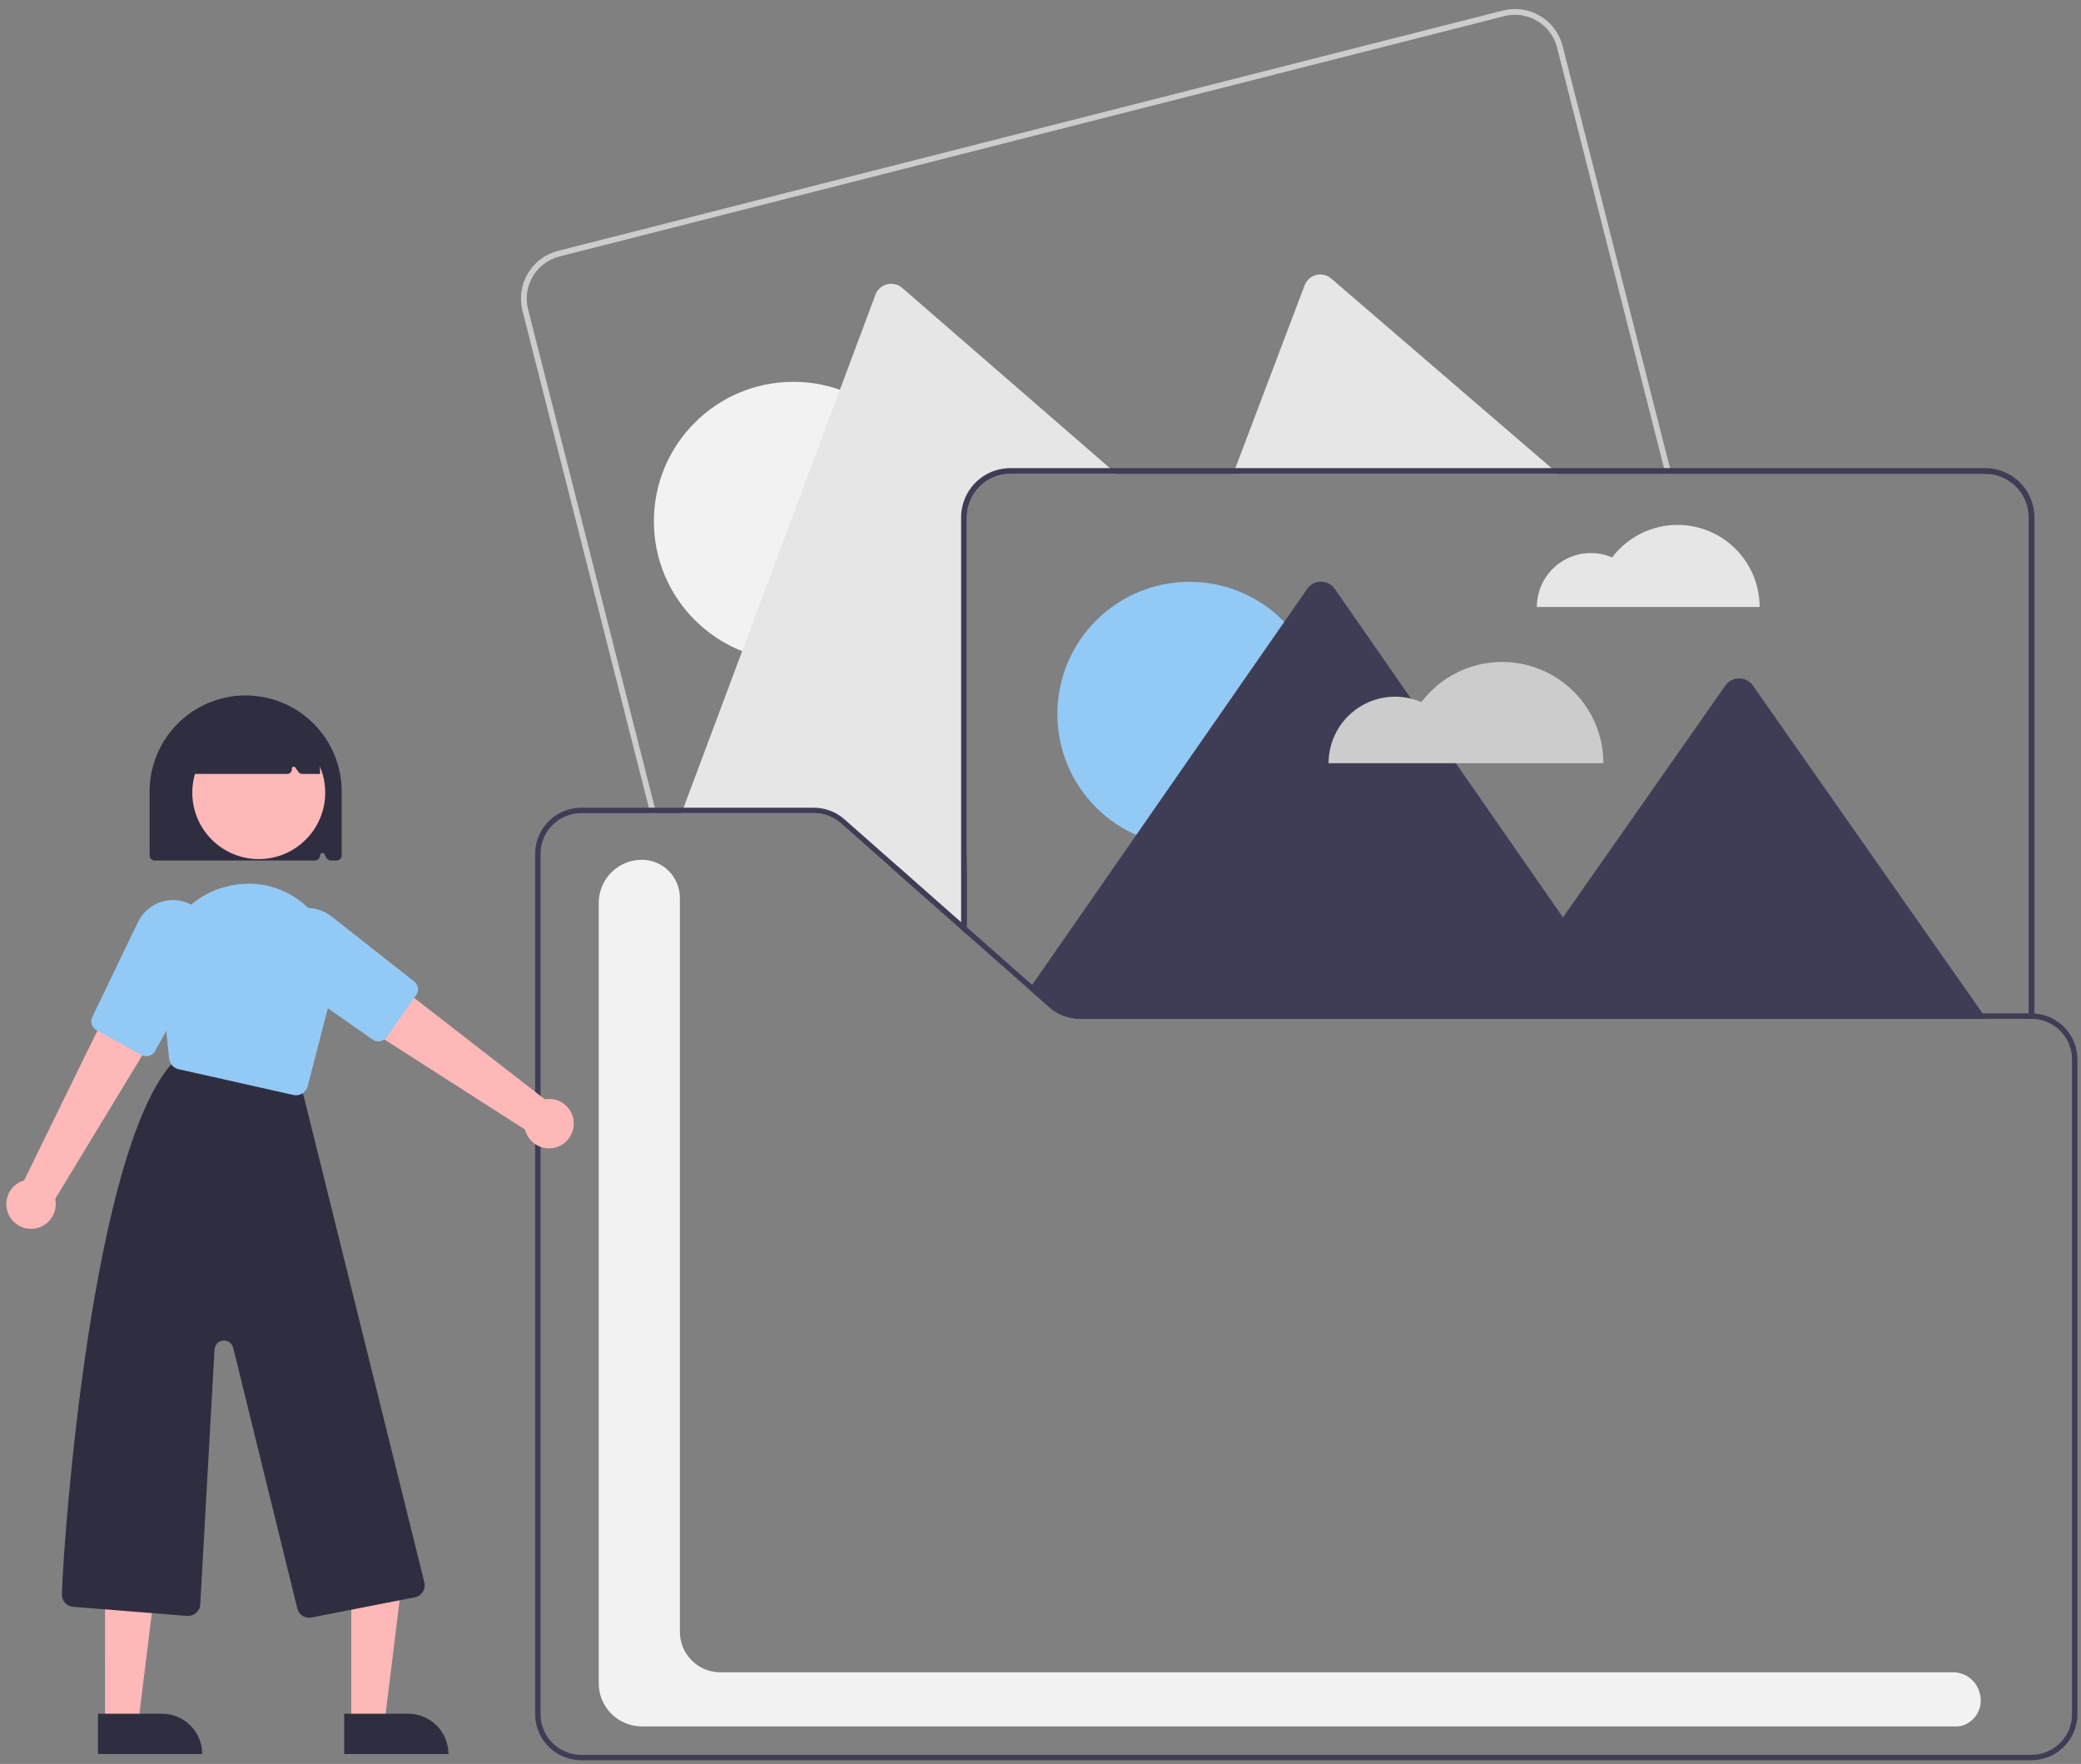 <svg width="164" height="139" viewBox="0 0 164 139" fill="none" xmlns="http://www.w3.org/2000/svg">
<rect x="0" y="0" width="164" height="139" fill="#808080" stroke="none"/>
<g clip-path="url(#clip0_232_439)">
<path d="M131.609 36.888L128.828 25.953L124.918 10.579L124.696 9.711V9.709L123.15 3.63C122.896 2.635 122.257 1.781 121.374 1.256C120.491 0.731 119.435 0.578 118.44 0.83L108.166 3.442L43.974 19.77C42.978 20.024 42.125 20.663 41.6 21.546C41.075 22.429 40.922 23.484 41.174 24.48L43.389 33.193L49.019 55.325L51.136 63.651L51.245 64.078H51.714L51.605 63.651L49.582 55.689V55.687L43.709 32.602L41.615 24.369C41.393 23.49 41.528 22.559 41.991 21.779C42.455 21 43.208 20.436 44.087 20.211L108.145 3.918L118.551 1.272C119.43 1.049 120.361 1.184 121.14 1.648C121.92 2.111 122.484 2.864 122.709 3.743L124.35 10.195L124.572 11.072L128.372 26.013L131.138 36.888L131.253 37.344H131.726L131.609 36.888Z" fill="#CCCCCC"/>
<path d="M62.526 52.076C68.597 52.076 73.519 47.154 73.519 41.082C73.519 35.01 68.597 30.088 62.526 30.088C56.454 30.088 51.532 35.01 51.532 41.082C51.532 47.154 56.454 52.076 62.526 52.076Z" fill="#F2F2F2"/>
<path d="M87.465 36.888L87.992 37.344H79.62C78.713 37.346 77.844 37.706 77.203 38.347C76.561 38.989 76.201 39.858 76.2 40.765V66.856L76.078 73.034L70.728 68.249L70.227 68.377L66.261 64.877C65.677 64.362 64.925 64.077 64.146 64.078H53.71L53.87 63.651L55.955 58.08L67.779 26.467L68.995 23.22C69.069 23.02 69.191 22.842 69.35 22.699C69.509 22.557 69.7 22.455 69.906 22.403C70.113 22.35 70.329 22.348 70.536 22.397C70.744 22.446 70.936 22.545 71.097 22.685L79.053 29.587L83.736 33.651L87.465 36.888Z" fill="#E6E6E6"/>
<path d="M122.274 36.888L122.803 37.344H97.185L97.357 36.888L102.814 22.484C102.889 22.285 103.011 22.107 103.169 21.965C103.327 21.823 103.518 21.722 103.724 21.669C103.93 21.617 104.145 21.615 104.352 21.663C104.559 21.712 104.751 21.81 104.912 21.949L115.759 31.284L116.384 31.819L122.274 36.888Z" fill="#E6E6E6"/>
<path d="M132.205 41.364C131.205 41.363 130.22 41.594 129.325 42.039C128.43 42.484 127.651 43.13 127.049 43.928C126.402 43.649 125.696 43.536 124.995 43.598C124.294 43.66 123.619 43.895 123.031 44.282C122.443 44.669 121.96 45.196 121.626 45.815C121.292 46.435 121.117 47.128 121.117 47.832H138.673C138.673 46.982 138.505 46.141 138.18 45.356C137.855 44.572 137.379 43.859 136.778 43.258C136.178 42.658 135.465 42.181 134.68 41.856C133.895 41.531 133.054 41.364 132.205 41.364Z" fill="#E6E6E6"/>
<path d="M156.455 36.888L79.62 36.888C78.756 36.89 77.916 37.179 77.235 37.712C76.554 38.244 76.07 38.988 75.859 39.827V39.829C75.782 40.135 75.744 40.449 75.744 40.765V73.24L75.993 73.46L76.2 73.644V40.765C76.201 39.858 76.562 38.989 77.203 38.347C77.844 37.706 78.713 37.346 79.62 37.344L156.455 37.344C157.362 37.345 158.232 37.706 158.873 38.347C159.514 38.988 159.875 39.858 159.876 40.765V80.284H160.093C160.173 80.283 160.252 80.287 160.332 80.294V40.765C160.33 39.737 159.921 38.752 159.195 38.025C158.468 37.299 157.483 36.89 156.455 36.888Z" fill="#3F3D56"/>
<path d="M93.745 66.681C99.497 66.681 104.16 62.017 104.16 56.265C104.16 50.513 99.497 45.849 93.745 45.849C87.992 45.849 83.329 50.513 83.329 56.265C83.329 62.017 87.992 66.681 93.745 66.681Z" fill="#93C9F5"/>
<path d="M156.541 80.283H85.101C84.218 80.281 83.366 79.959 82.702 79.377L81.098 77.963L81.343 77.609L81.787 76.97L101.042 49.247L103.019 46.4C103.14 46.225 103.303 46.082 103.492 45.983C103.681 45.884 103.891 45.833 104.104 45.833C104.317 45.833 104.528 45.884 104.717 45.983C104.906 46.082 105.068 46.225 105.189 46.4L111.198 55.051V55.053L114.734 60.143L123.174 72.293L135.974 54.021C136.096 53.847 136.258 53.705 136.447 53.606C136.635 53.508 136.845 53.457 137.057 53.457C137.27 53.457 137.48 53.508 137.668 53.606C137.857 53.705 138.019 53.847 138.141 54.021L146.352 65.741L146.824 66.415L156.242 79.857L156.541 80.283Z" fill="#3F3D56"/>
<path d="M118.381 52.164C117.148 52.163 115.932 52.448 114.828 52.997C113.724 53.546 112.763 54.343 112.019 55.327C111.221 54.983 110.351 54.844 109.486 54.92C108.62 54.996 107.788 55.286 107.062 55.763C106.337 56.241 105.741 56.891 105.329 57.656C104.917 58.42 104.701 59.275 104.701 60.144H126.361C126.361 59.096 126.154 58.058 125.753 57.09C125.352 56.122 124.764 55.242 124.023 54.501C123.282 53.76 122.403 53.172 121.434 52.771C120.466 52.37 119.429 52.164 118.381 52.164Z" fill="#CCCCCC"/>
<path d="M81.083 77.379L78.431 75.042L78.424 75.038L78.416 75.032L78.409 75.025C78.326 74.966 78.243 74.904 78.162 74.84C78.141 74.825 78.121 74.81 78.102 74.795C78.092 74.787 78.083 74.78 78.073 74.772C78.068 74.769 78.066 74.765 78.062 74.763C78.002 74.716 77.94 74.667 77.881 74.618C77.851 74.597 77.823 74.573 77.793 74.55C77.712 74.484 77.631 74.415 77.55 74.347C77.465 74.275 77.379 74.202 77.294 74.128C77.292 74.126 77.288 74.123 77.286 74.121C77.269 74.106 77.254 74.091 77.237 74.079C77.156 74.006 77.075 73.934 76.993 73.857C76.925 73.795 76.857 73.731 76.791 73.669C76.729 73.612 76.667 73.554 76.608 73.492L76.595 73.479C76.55 73.437 76.505 73.392 76.458 73.345C76.413 73.302 76.371 73.258 76.328 73.213C76.283 73.17 76.241 73.125 76.2 73.081L76.166 73.046L76.155 73.036L75.744 72.671V73.241L75.993 73.46L76.2 73.644L80.582 77.507L80.994 77.872L81.098 77.964L81.196 77.821L81.344 77.61L81.083 77.379ZM144.768 79.857C144.775 79.998 144.785 80.141 144.796 80.284H159.876V79.857H144.768ZM81.083 77.379L78.431 75.042L78.424 75.038L78.416 75.032L78.409 75.025C78.326 74.966 78.243 74.904 78.162 74.84C78.141 74.825 78.121 74.81 78.102 74.795C78.092 74.787 78.083 74.78 78.073 74.772C78.068 74.769 78.066 74.765 78.062 74.763C78.002 74.716 77.94 74.667 77.881 74.618C77.851 74.597 77.823 74.573 77.793 74.55C77.712 74.484 77.631 74.415 77.55 74.347C77.465 74.275 77.379 74.202 77.294 74.128C77.292 74.126 77.288 74.123 77.286 74.121C77.269 74.106 77.254 74.091 77.237 74.079C77.156 74.006 77.075 73.934 76.993 73.857C76.925 73.795 76.857 73.731 76.791 73.669C76.729 73.612 76.667 73.554 76.608 73.492L76.595 73.479C76.55 73.437 76.505 73.392 76.458 73.345C76.413 73.302 76.371 73.258 76.328 73.213C76.283 73.17 76.241 73.125 76.2 73.081L76.166 73.046L76.155 73.036L75.744 72.671V73.241L75.993 73.46L76.2 73.644L80.582 77.507L80.994 77.872L81.098 77.964L81.196 77.821L81.344 77.61L81.083 77.379ZM156.242 79.857H144.768C144.775 79.998 144.785 80.141 144.796 80.284H156.541L156.242 79.857ZM81.083 77.379L78.431 75.042L78.424 75.038L78.416 75.032L78.409 75.025C78.326 74.966 78.243 74.904 78.162 74.84C78.141 74.825 78.121 74.81 78.102 74.795C78.092 74.787 78.083 74.78 78.073 74.772C78.068 74.769 78.066 74.765 78.062 74.763C78.002 74.716 77.94 74.667 77.881 74.618C77.851 74.597 77.823 74.573 77.793 74.55C77.712 74.484 77.631 74.415 77.55 74.347C77.465 74.275 77.379 74.202 77.294 74.128C77.292 74.126 77.288 74.123 77.286 74.121C77.269 74.106 77.254 74.091 77.237 74.079C77.156 74.006 77.075 73.934 76.993 73.857C76.925 73.795 76.857 73.731 76.791 73.669C76.729 73.612 76.667 73.554 76.608 73.492L76.595 73.479C76.55 73.437 76.505 73.392 76.458 73.345C76.413 73.302 76.371 73.258 76.328 73.213C76.283 73.17 76.241 73.125 76.2 73.081L76.166 73.046L76.155 73.036L75.744 72.671V73.241L75.993 73.46L76.2 73.644L80.582 77.507L80.994 77.872L81.098 77.964L81.196 77.821L81.344 77.61L81.083 77.379ZM70.729 68.249L66.543 64.558C65.881 63.973 65.029 63.651 64.146 63.651H51.606L51.715 64.078H64.146C64.925 64.077 65.677 64.362 66.261 64.877L70.228 68.377L75.744 73.241V72.671L70.729 68.249ZM160.332 79.866C160.253 79.859 160.174 79.857 160.093 79.857L85.101 79.857C84.38 79.858 83.68 79.615 83.115 79.166C83.071 79.132 83.028 79.096 82.985 79.058L81.497 77.744L81.344 77.61L81.083 77.379L78.431 75.042L78.424 75.038L78.416 75.032L78.409 75.025L76.637 73.46L76.2 73.074L76.166 73.046L76.155 73.036L75.744 72.671L70.729 68.249L66.543 64.558C65.881 63.973 65.029 63.651 64.146 63.651L45.799 63.651C44.838 63.653 43.917 64.035 43.238 64.715C42.558 65.394 42.176 66.315 42.174 67.276L42.174 135.085C42.176 136.046 42.558 136.967 43.238 137.647C43.917 138.326 44.838 138.709 45.799 138.71H160.093C161.054 138.709 161.976 138.326 162.655 137.647C163.335 136.967 163.717 136.046 163.718 135.085V83.482C163.717 82.563 163.366 81.678 162.738 81.007C162.109 80.335 161.25 79.928 160.332 79.866ZM163.292 135.085C163.291 135.933 162.954 136.746 162.354 137.346C161.754 137.945 160.941 138.283 160.093 138.284H45.799C44.951 138.283 44.138 137.945 43.539 137.346C42.939 136.746 42.602 135.933 42.601 135.085L42.601 67.276C42.602 66.428 42.939 65.615 43.539 65.016C44.138 64.416 44.951 64.079 45.799 64.078H64.146C64.925 64.077 65.677 64.362 66.261 64.877L70.228 68.377L75.744 73.241L75.993 73.46L76.2 73.644L80.582 77.507L80.994 77.872L81.098 77.964L82.702 79.377C83.366 79.959 84.218 80.281 85.101 80.284L160.093 80.284C160.173 80.283 160.253 80.287 160.332 80.294C161.136 80.355 161.888 80.717 162.437 81.308C162.985 81.899 163.291 82.676 163.292 83.482L163.292 135.085ZM81.083 77.379L78.431 75.042L78.424 75.038L78.416 75.032L78.409 75.025C78.326 74.966 78.243 74.904 78.162 74.84C78.141 74.825 78.121 74.81 78.102 74.795C78.092 74.787 78.083 74.78 78.073 74.772C78.068 74.769 78.066 74.765 78.062 74.763C78.002 74.716 77.94 74.667 77.881 74.618C77.851 74.597 77.823 74.573 77.793 74.55C77.712 74.484 77.631 74.415 77.55 74.347C77.465 74.275 77.379 74.202 77.294 74.128C77.292 74.126 77.288 74.123 77.286 74.121C77.269 74.106 77.254 74.091 77.237 74.079C77.156 74.006 77.075 73.934 76.993 73.857C76.925 73.795 76.857 73.731 76.791 73.669C76.729 73.612 76.667 73.554 76.608 73.492L76.595 73.479C76.55 73.437 76.505 73.392 76.458 73.345C76.413 73.302 76.371 73.258 76.328 73.213C76.283 73.17 76.241 73.125 76.2 73.081L76.166 73.046L76.155 73.036L75.744 72.671V73.241L75.993 73.46L76.2 73.644L80.582 77.507L80.994 77.872L81.098 77.964L81.196 77.821L81.344 77.61L81.083 77.379ZM144.768 79.857C144.775 79.998 144.785 80.141 144.796 80.284H159.876V79.857H144.768ZM81.083 77.379L78.431 75.042L78.424 75.038L78.416 75.032L78.409 75.025C78.326 74.966 78.243 74.904 78.162 74.84C78.141 74.825 78.121 74.81 78.102 74.795C78.092 74.787 78.083 74.78 78.073 74.772C78.068 74.769 78.066 74.765 78.062 74.763C78.002 74.716 77.94 74.667 77.881 74.618C77.851 74.597 77.823 74.573 77.793 74.55C77.712 74.484 77.631 74.415 77.55 74.347C77.465 74.275 77.379 74.202 77.294 74.128C77.292 74.126 77.288 74.123 77.286 74.121C77.269 74.106 77.254 74.091 77.237 74.079C77.156 74.006 77.075 73.934 76.993 73.857C76.925 73.795 76.857 73.731 76.791 73.669C76.729 73.612 76.667 73.554 76.608 73.492L76.595 73.479C76.55 73.437 76.505 73.392 76.458 73.345C76.413 73.302 76.371 73.258 76.328 73.213C76.283 73.17 76.241 73.125 76.2 73.081L76.166 73.046L76.155 73.036L75.744 72.671V73.241L75.993 73.46L76.2 73.644L80.582 77.507L80.994 77.872L81.098 77.964L81.196 77.821L81.344 77.61L81.083 77.379ZM81.083 77.379L78.431 75.042L78.424 75.038L78.416 75.032L78.409 75.025C78.326 74.966 78.243 74.904 78.162 74.84C78.141 74.825 78.121 74.81 78.102 74.795C78.092 74.787 78.083 74.78 78.073 74.772C78.068 74.769 78.066 74.765 78.062 74.763C78.002 74.716 77.94 74.667 77.881 74.618C77.851 74.597 77.823 74.573 77.793 74.55C77.712 74.484 77.631 74.415 77.55 74.347C77.465 74.275 77.379 74.202 77.294 74.128C77.292 74.126 77.288 74.123 77.286 74.121C77.269 74.106 77.254 74.091 77.237 74.079C77.156 74.006 77.075 73.934 76.993 73.857C76.925 73.795 76.857 73.731 76.791 73.669C76.729 73.612 76.667 73.554 76.608 73.492L76.595 73.479C76.55 73.437 76.505 73.392 76.458 73.345C76.413 73.302 76.371 73.258 76.328 73.213C76.283 73.17 76.241 73.125 76.2 73.081L76.166 73.046L76.155 73.036L75.744 72.671V73.241L75.993 73.46L76.2 73.644L80.582 77.507L80.994 77.872L81.098 77.964L81.196 77.821L81.344 77.61L81.083 77.379ZM156.242 79.857H144.768C144.775 79.998 144.785 80.141 144.796 80.284H156.541L156.242 79.857Z" fill="#3F3D56"/>
<path d="M11.788 67.404V62.372C11.788 60.364 12.586 58.438 14.005 57.019C15.425 55.599 17.35 54.802 19.358 54.802C21.366 54.802 23.291 55.599 24.711 57.019C26.13 58.438 26.928 60.364 26.928 62.372V67.404C26.928 67.511 26.885 67.614 26.809 67.69C26.733 67.766 26.63 67.809 26.523 67.809H26.068C25.989 67.809 25.913 67.786 25.847 67.744C25.781 67.701 25.729 67.64 25.697 67.568L25.589 67.326C25.572 67.286 25.54 67.253 25.501 67.233C25.462 67.213 25.417 67.207 25.374 67.216C25.331 67.225 25.292 67.249 25.265 67.283C25.237 67.317 25.222 67.36 25.222 67.404C25.222 67.511 25.179 67.614 25.103 67.69C25.027 67.766 24.924 67.809 24.817 67.809H12.193C12.086 67.809 11.983 67.766 11.907 67.69C11.831 67.614 11.788 67.511 11.788 67.404Z" fill="#2F2E41"/>
<path d="M27.685 135.791H30.299L31.543 125.708L27.685 125.708L27.685 135.791Z" fill="#FFB8B8"/>
<path d="M35.341 138.219L27.125 138.219L27.125 135.045L32.166 135.044C33.008 135.044 33.816 135.379 34.411 135.974C35.006 136.569 35.341 137.377 35.341 138.219Z" fill="#2F2E41"/>
<path d="M8.281 135.791H10.895L12.139 125.708L8.28 125.708L8.281 135.791Z" fill="#FFB8B8"/>
<path d="M15.937 138.219L7.72 138.219L7.72 135.045L12.762 135.044C13.604 135.044 14.411 135.379 15.007 135.974C15.602 136.569 15.937 137.377 15.937 138.219Z" fill="#2F2E41"/>
<path d="M23.431 126.751L18.377 106.206C18.334 106.032 18.23 105.879 18.084 105.776C17.939 105.672 17.761 105.624 17.583 105.641C17.405 105.657 17.238 105.737 17.114 105.866C16.99 105.995 16.917 106.164 16.907 106.342L15.781 126.436C15.774 126.563 15.742 126.688 15.685 126.803C15.629 126.918 15.551 127.021 15.454 127.105C15.358 127.189 15.246 127.253 15.124 127.293C15.003 127.333 14.874 127.348 14.747 127.338L5.76 126.619C5.515 126.6 5.287 126.487 5.123 126.305C4.958 126.122 4.87 125.884 4.877 125.638C4.995 121.217 7.258 90.375 13.712 83.633C13.826 83.517 13.967 83.432 14.123 83.385C14.279 83.339 14.444 83.333 14.602 83.368L23.221 85.714C23.399 85.753 23.562 85.842 23.692 85.97C23.821 86.098 23.911 86.261 23.952 86.438L33.449 124.716C33.477 124.841 33.48 124.971 33.457 125.097C33.434 125.223 33.386 125.344 33.316 125.451C33.246 125.559 33.155 125.651 33.049 125.723C32.943 125.795 32.823 125.844 32.697 125.869L24.547 127.463C24.305 127.511 24.054 127.464 23.846 127.331C23.639 127.198 23.49 126.99 23.431 126.751Z" fill="#2F2E41"/>
<path d="M20.392 67.698C23.285 67.698 25.629 65.353 25.629 62.461C25.629 59.568 23.285 57.224 20.392 57.224C17.5 57.224 15.155 59.568 15.155 62.461C15.155 65.353 17.5 67.698 20.392 67.698Z" fill="#FFB8B8"/>
<path d="M23.113 86.284L14.07 84.254C13.874 84.21 13.696 84.105 13.562 83.954C13.429 83.803 13.346 83.614 13.326 83.414L12.697 77.182C12.527 75.518 12.973 73.85 13.952 72.494C14.93 71.138 16.372 70.188 18.005 69.825C18.077 69.809 18.15 69.793 18.222 69.778C19.346 69.543 20.511 69.599 21.607 69.942C22.702 70.286 23.691 70.905 24.479 71.74C25.288 72.582 25.868 73.617 26.163 74.747C26.457 75.877 26.457 77.063 26.162 78.193L24.252 85.587C24.2 85.793 24.081 85.976 23.913 86.106C23.745 86.237 23.539 86.308 23.327 86.308C23.255 86.307 23.183 86.299 23.113 86.284Z" fill="#93C9F5"/>
<path d="M0.694 95.733C0.57 95.479 0.502 95.201 0.497 94.918C0.492 94.635 0.548 94.354 0.663 94.096C0.778 93.837 0.948 93.606 1.162 93.421C1.375 93.235 1.627 93.098 1.899 93.02L8.444 79.645L11.82 82.159L4.349 94.476C4.45 94.942 4.377 95.428 4.143 95.843C3.909 96.258 3.531 96.573 3.08 96.728C2.629 96.883 2.138 96.867 1.698 96.684C1.258 96.501 0.901 96.162 0.694 95.733Z" fill="#FFB8B8"/>
<path d="M45.216 88.534C45.216 88.251 45.154 87.972 45.034 87.715C44.914 87.459 44.74 87.232 44.523 87.05C44.306 86.869 44.052 86.737 43.779 86.664C43.505 86.591 43.219 86.579 42.94 86.629L31.176 77.501L29.251 81.244L41.381 89.015C41.495 89.477 41.776 89.882 42.168 90.151C42.561 90.421 43.039 90.537 43.512 90.478C43.985 90.419 44.419 90.188 44.733 89.83C45.047 89.472 45.219 89.011 45.216 88.534Z" fill="#FFB8B8"/>
<path d="M11.529 83.229C11.396 83.229 11.265 83.195 11.149 83.131L7.604 81.183C7.426 81.085 7.293 80.923 7.231 80.73C7.169 80.536 7.183 80.326 7.271 80.143L10.841 72.725C11.165 72.028 11.733 71.475 12.438 71.168C12.944 70.954 13.499 70.88 14.044 70.955C14.589 71.03 15.104 71.25 15.534 71.593C15.867 71.854 16.14 72.185 16.333 72.562C16.569 73.01 16.689 73.51 16.683 74.016C16.677 74.522 16.545 75.019 16.298 75.462L12.226 82.82C12.157 82.944 12.056 83.048 11.933 83.12C11.811 83.192 11.671 83.229 11.529 83.229Z" fill="#93C9F5"/>
<path d="M29.369 81.922L22.473 77.108C22.057 76.82 21.72 76.432 21.491 75.98C21.263 75.528 21.151 75.026 21.165 74.52C21.172 74.097 21.272 73.68 21.456 73.298C21.692 72.801 22.056 72.377 22.513 72.07C22.969 71.763 23.5 71.585 24.049 71.554C24.816 71.519 25.57 71.766 26.168 72.249L32.639 77.338C32.799 77.464 32.904 77.646 32.934 77.847C32.963 78.048 32.915 78.252 32.798 78.419L30.473 81.728C30.352 81.9 30.168 82.017 29.961 82.053C29.754 82.09 29.541 82.043 29.369 81.922Z" fill="#93C9F5"/>
<path d="M14.347 60.666C14.347 59.224 14.92 57.841 15.939 56.821C16.959 55.801 18.342 55.228 19.784 55.228C21.226 55.228 22.609 55.801 23.629 56.821C24.649 57.841 25.222 59.224 25.222 60.666V60.986H23.814C23.757 60.986 23.7 60.972 23.649 60.946C23.598 60.92 23.554 60.882 23.521 60.835L23.265 60.477C23.246 60.451 23.219 60.431 23.187 60.422C23.156 60.413 23.122 60.414 23.092 60.426C23.061 60.438 23.036 60.459 23.019 60.487C23.002 60.516 22.995 60.548 23 60.581C23.006 60.632 23.001 60.683 22.986 60.732C22.971 60.781 22.946 60.826 22.912 60.864C22.878 60.902 22.837 60.933 22.79 60.954C22.744 60.975 22.693 60.986 22.642 60.986H14.347V60.666Z" fill="#2F2E41"/>
<path d="M154.246 136.044H50.58C49.68 136.043 48.817 135.685 48.18 135.049C47.544 134.413 47.186 133.55 47.185 132.65L47.185 71.146C47.186 70.246 47.544 69.383 48.18 68.747C48.817 68.111 49.68 67.752 50.58 67.751C51.376 67.752 52.139 68.069 52.702 68.632C53.265 69.195 53.581 69.958 53.582 70.754L53.582 128.598C53.583 129.442 53.919 130.25 54.515 130.847C55.111 131.443 55.92 131.779 56.764 131.78H153.896C154.379 131.774 154.849 131.931 155.232 132.224C155.616 132.517 155.89 132.93 156.01 133.397C156.146 133.84 156.129 134.316 155.963 134.748C155.796 135.181 155.49 135.545 155.092 135.782C154.84 135.947 154.547 136.037 154.246 136.044Z" fill="#F2F2F2"/>
</g>
<defs>
<clipPath id="clip0_232_439">
<rect width="163.218" height="138" fill="white" transform="translate(0.5 0.71)"/>
</clipPath>
</defs>
</svg>
